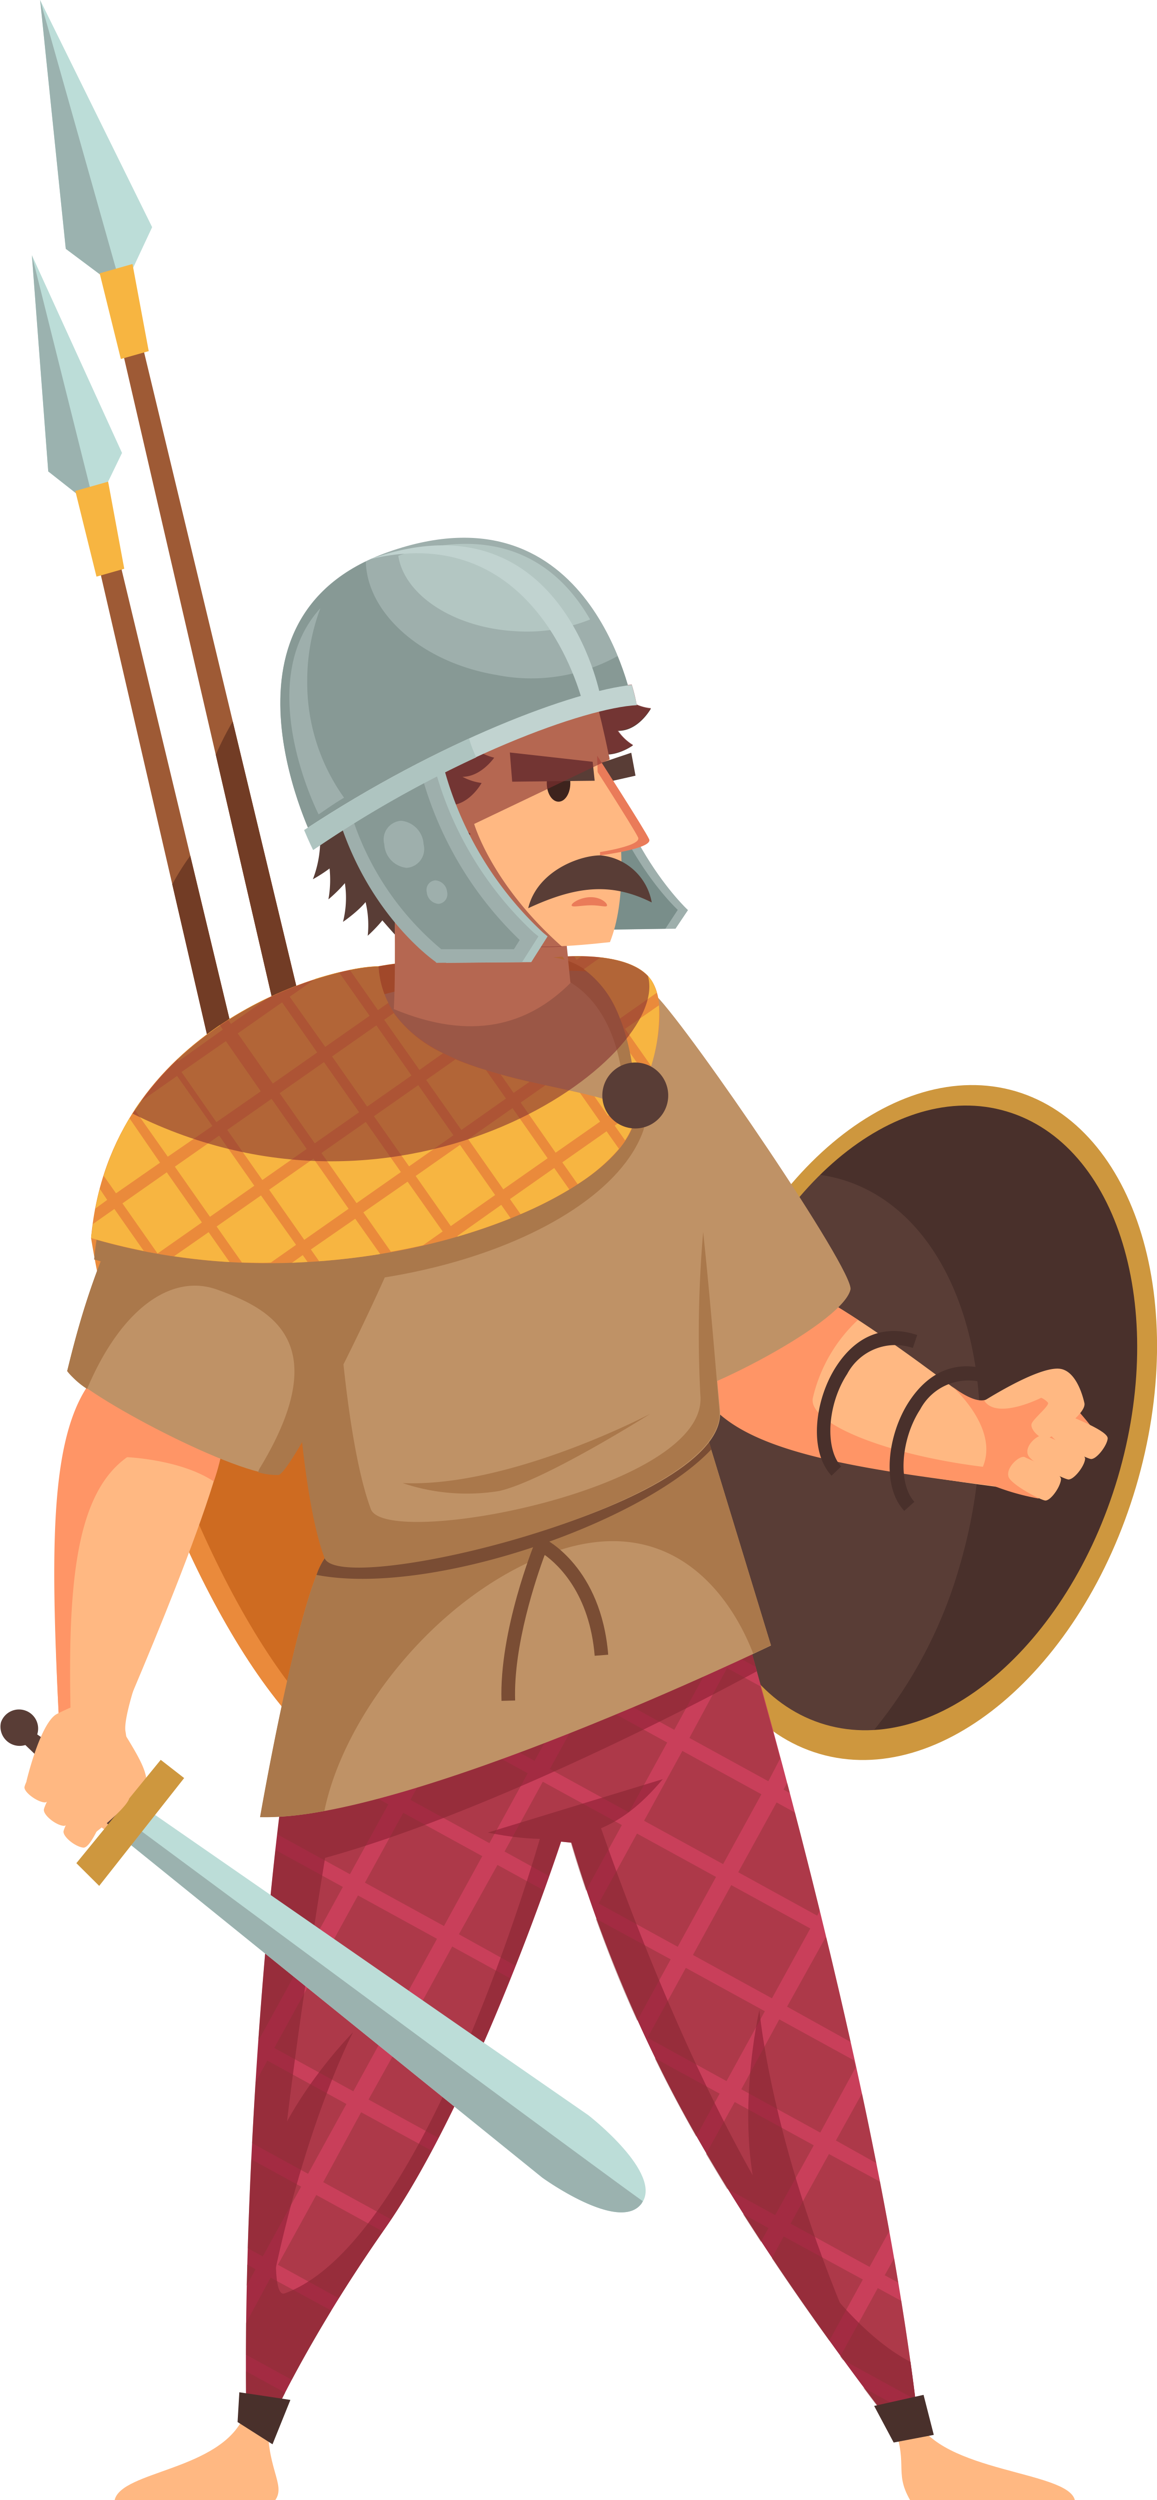 <svg xmlns="http://www.w3.org/2000/svg" viewBox="0 0 98.33 212.41"><defs><style>.cls-1{isolation:isolate;}.cls-2{fill:#ffb882;}.cls-3{fill:#593d36;}.cls-4{fill:#ce6b21;}.cls-5{fill:#9e5a35;}.cls-6{fill:#723c25;}.cls-7{fill:#49302b;}.cls-8{fill:#ce973e;}.cls-9{fill:#9eafac;}.cls-10{fill:#798e8a;}.cls-11{fill:#ea8a3b;}.cls-12{fill:#ff9566;}.cls-13{fill:#bf9266;}.cls-14{fill:#c93f5a;}.cls-15{fill:#a32b42;}.cls-16{opacity:0.41;}.cls-16,.cls-23,.cls-26{mix-blend-mode:multiply;}.cls-17,.cls-26{fill:#843131;}.cls-18{fill:#aa784b;}.cls-19{fill:#7a4d34;}.cls-20{fill:#bcddd8;}.cls-21{fill:#9bb2af;}.cls-22{fill:#f7b541;}.cls-23,.cls-26{opacity:0.6;}.cls-24{fill:#ea7b59;}.cls-25{fill:#3d231d;}.cls-27{fill:#aec4c0;}.cls-28{fill:#879995;}.cls-29{fill:#b3c6c2;}.cls-30{fill:#c1d3d0;}</style></defs><g class="cls-1"><g id="Layer_2" data-name="Layer 2"><g id="_11" data-name="11"><path class="cls-2" d="M10.31,146.84c1.55,2.52,2.33,3.79,2.11,5a7.28,7.28,0,0,1-3.35,3.59c-.82.15-1.65-2.84-1.84-3.38s.78-1.53,1.25-1.3,1.46,1.49,1.69,1.33a1.72,1.72,0,0,0,.39-.55S8.66,147.89,10.31,146.84Z"/><path class="cls-3" d="M27,69.35a9.34,9.34,0,0,1-.41,5.35s2.11-1.14,2.58-2.14S27,69.35,27,69.35Z"/><path class="cls-3" d="M27.3,71.07a9.31,9.31,0,0,1,.61,5.34s1.86-1.53,2.13-2.6S27.3,71.07,27.3,71.07Z"/><path class="cls-3" d="M28.8,73.16a8.35,8.35,0,0,1,.35,5.16s2-1.36,2.34-2.38S28.8,73.16,28.8,73.16Z"/><path class="cls-3" d="M30.19,74.42a8.41,8.41,0,0,1,1.06,5.08s1.78-1.58,2-2.63S30.19,74.42,30.19,74.42Z"/><path class="cls-3" d="M26.31,68.4c.69,3.88,7.25,11,7.25,11l5.68-5.36-4-10.28Z"/><path class="cls-4" d="M53.94,83.9c-.51-3.09-8.2-2.76-17.79-2.27-9,.45-14.88,4.46-14.37,7.56s8.12,4.43,17,3S54.45,87,53.94,83.9Z"/><polygon class="cls-5" points="10.31 21.87 8.57 21.87 30.4 116.3 32.91 115.92 10.31 21.87"/><path class="cls-6" d="M18.34,64.12,30.4,116.3l2.51-.39L19.78,61.29A26.67,26.67,0,0,0,18.34,64.12Z"/><polygon class="cls-5" points="6.84 33.84 5.1 33.84 26.92 128.27 29.43 127.89 6.84 33.84"/><path class="cls-6" d="M14.64,75.13l12.28,53.14,2.51-.38L16.17,72.7A22.09,22.09,0,0,0,14.64,75.13Z"/><path class="cls-3" d="M96.11,126.24c4.5-15.19,0-29.91-10-32.88s-21.78,7-26.28,22.15,0,29.92,10,32.88S91.61,141.44,96.11,126.24Z"/><path class="cls-7" d="M86.24,93.44c-5.77-1.7-12.12.89-17.32,6.3a12.1,12.1,0,0,1,2.65.48c10,3,14.44,17.63,10,32.78a38.9,38.9,0,0,1-8.87,15.79c9.32.7,19.45-8.74,23.54-22.56C100.68,111.08,96.23,96.4,86.24,93.44Z"/><path class="cls-8" d="M86.32,92.71c-10.25-3-22.29,7.12-26.9,22.67S59.39,146,69.64,149s22.29-7.12,26.9-22.67S96.57,95.75,86.32,92.71ZM95,125.52c-4.26,14.37-15.39,23.75-24.86,21s-13.7-16.73-9.44-31.11S76.07,91.61,85.54,94.42,99.24,111.15,95,125.52Z"/><path class="cls-9" d="M50.45,59.35l-7.63,2.41C43.61,73.55,50.67,79,50.67,79l6.74-.1,1.06-1.58S51.65,71.06,50.45,59.35Z"/><path class="cls-10" d="M49.58,59.35,42,61.76C42.74,73.55,49.8,79,49.8,79l6.75-.1L57.6,77.3S50.78,71.06,49.58,59.35Z"/><path class="cls-11" d="M7.74,105.19c2.61,15.93,10.72,35.48,19.26,43,0,0,18.68-21.87,20.42-33.74C21.57,95,9.45,90.77,7.74,105.19Z"/><path class="cls-4" d="M9.33,104.46c2.61,15.93,10.72,35.49,19.26,43,0,0,18.69-21.87,20.42-33.75C23.16,94.3,11,90,9.33,104.46Z"/><path class="cls-2" d="M60.38,116.48c2.11,5.75,10.21,8.09,25.63,10l.37-4.44S71,109.7,66.72,108.89C61.74,107.94,60.38,116.48,60.38,116.48Z"/><path class="cls-12" d="M82.38,124.46c-7.64-1.1-13.6-3.62-13.31-5.64a13.16,13.16,0,0,1,3.85-6.69c-2.59-1.69-4.91-3-6.2-3.24-5-1-7.61,8.34-7.61,8.34,2.11,5.74,11.48,7.34,26.9,9.2l.13-1.57C84.94,124.78,83.68,124.65,82.38,124.46Z"/><path class="cls-13" d="M46.55,91.43c-3.66,15.77,5.87,22.51,10,27.13.91,1,15-5.91,15.73-9,.35-1.58-13.51-21.9-16.54-25S48.2,84.33,46.55,91.43Z"/><path class="cls-14" d="M59,123.87s-26.17,2-30.25,10.55S20.27,185.65,21,207.48h1.24s2.28-8.09,9.74-18.74C39.88,177.42,47,156,47,156l1.56-.46s3.17,8.51,8.21,18.87c7.24,14.9,20,32.93,20,32.93H78.2C74.65,173.39,59,123.87,59,123.87Z"/><path class="cls-15" d="M50.54,153.71l-4.35,1.44s-9.75,35.29-22,39.69c-2.87,1,3.44-37,3.44-37,13.26-3.67,30.28-12.36,36.7-15.86C61.21,130.76,59,123.87,59,123.87s-27.27,2.44-31.36,11S20.27,185.65,21,207.48h1.24s3-7.45,10.45-18.1c7.93-11.32,15-32.92,15-32.92l.87.09a121.28,121.28,0,0,0,7.34,18.74c7.24,14.89,20.93,32,20.93,32H78.2c-.23-2.15-.5-4.37-.82-6.63C63.47,193.44,50.54,153.71,50.54,153.71Z"/><path class="cls-15" d="M41.46,155.69c7.53,1.54,11.3-.29,14.87-4.54Z"/><path class="cls-15" d="M64.54,170.75s-2.32,10,.29,17.57l8.2,11.2C65.5,182.62,64.54,170.75,64.54,170.75Z"/><path class="cls-15" d="M30,172.66s-6,6-7.77,12.82L22.4,198C25.21,181.74,30,172.66,30,172.66Z"/><g class="cls-16"><path class="cls-17" d="M25.28,167.33l-2.73-1.5c-.21,2.43-.41,4.91-.59,7.41l.07,0Z"/><path class="cls-17" d="M29.14,160.31l-5.73-3.14c-.27,2.36-.51,4.8-.74,7.32l3.21,1.76Z"/><path class="cls-17" d="M33,153.29l-6.71-3.68-2.53,4.6c-.06.54-.13,1.08-.19,1.63l6.17,3.39Z"/><rect class="cls-17" x="28.47" y="143.57" width="6.77" height="7.66" transform="translate(-112.7 104.44) rotate(-61.25)"/><rect class="cls-17" x="32.32" y="136.55" width="6.77" height="7.66" transform="translate(-104.54 104.17) rotate(-61.25)"/><rect class="cls-17" x="36.17" y="129.52" width="6.77" height="7.66" transform="translate(-96.39 103.9) rotate(-61.25)"/><path class="cls-17" d="M48.31,125.36a73.36,73.36,0,0,0-9.39,2.37l6.22,3.41Z"/><path class="cls-17" d="M21,192.39c0,.61,0,1.21-.05,1.8l.77-1.4Z"/><path class="cls-17" d="M25.59,185.77l-4.24-2.32c-.12,2.56-.22,5.09-.3,7.55l1.28.7Z"/><path class="cls-17" d="M29.44,178.75l-6.72-3.69-1,1.84c-.11,1.73-.21,3.45-.3,5.17l4.76,2.61Z"/><rect class="cls-17" x="24.92" y="169.02" width="6.77" height="7.66" transform="translate(-136.86 114.54) rotate(-61.25)"/><rect class="cls-17" x="28.77" y="162" width="6.77" height="7.66" transform="translate(-128.7 114.27) rotate(-61.25)"/><rect class="cls-17" x="32.62" y="154.98" width="6.77" height="7.66" transform="translate(-120.55 114) rotate(-61.25)"/><rect class="cls-17" x="36.47" y="147.96" width="6.77" height="7.66" transform="translate(-112.39 113.74) rotate(-61.26)"/><rect class="cls-17" x="40.32" y="140.94" width="6.77" height="7.66" transform="translate(-104.24 113.47) rotate(-61.25)"/><rect class="cls-17" x="44.18" y="133.92" width="6.77" height="7.66" transform="translate(-96.08 113.2) rotate(-61.25)"/><rect class="cls-17" x="48.03" y="126.89" width="6.77" height="7.66" transform="translate(-87.92 112.93) rotate(-61.25)"/><path class="cls-17" d="M59.2,124.48l-.19-.61s-3.68.29-8.48,1.09L57,128.51Z"/><path class="cls-17" d="M21,207.48h1.24s.62-1.54,2-4.2l-3.33-1.82C20.89,203.59,20.92,205.62,21,207.48Z"/><path class="cls-17" d="M20.91,197.36c0,.91,0,1.81,0,2.69l3.89,2.13c.87-1.64,2-3.62,3.36-5.88L23,193.5Z"/><path class="cls-17" d="M23.62,192.41l5.17,2.84c1.1-1.75,2.34-3.65,3.75-5.67l-5.66-3.1Z"/><path class="cls-17" d="M27.47,185.39l5.77,3.16c1.18-1.76,2.33-3.74,3.45-5.83l-6-3.27Z"/><path class="cls-17" d="M31.32,178.37l5.94,3.26c1-2,2-4.06,3-6.11l-5.63-3.09Z"/><path class="cls-17" d="M35.17,171.35l5.54,3c1-2.16,1.85-4.29,2.64-6.28l-4.92-2.7Z"/><path class="cls-17" d="M39,164.33,43.81,167c1-2.45,1.78-4.65,2.41-6.4l-3.94-2.16Z"/><path class="cls-17" d="M46.13,151.37l-3.25,5.93,3.76,2.07c.64-1.82,1-2.91,1-2.91l.87.09s.42,1.53,1.29,4.07l3.05-5.57Z"/><rect class="cls-17" x="48.33" y="145.33" width="6.77" height="7.66" transform="translate(-103.93 122.76) rotate(-61.25)"/><rect class="cls-17" x="52.18" y="138.31" width="6.77" height="7.66" transform="translate(-95.77 122.5) rotate(-61.25)"/><path class="cls-17" d="M54.43,136.24l6.72,3.68,1.71-3.13-1.25-4.34-3.92-2.15Z"/><path class="cls-17" d="M61.11,130.77c-.52-1.76-1-3.22-1.3-4.33l-1.53,2.78Z"/><path class="cls-17" d="M50.63,163c.88,2.42,2,5.39,3.52,8.68L57,166.46Z"/><rect class="cls-17" x="52.48" y="156.74" width="6.77" height="7.66" transform="translate(-111.78 132.33) rotate(-61.25)"/><rect class="cls-17" x="56.33" y="149.72" width="6.77" height="7.66" transform="translate(-103.62 132.06) rotate(-61.25)"/><path class="cls-17" d="M58.59,147.65l6.71,3.68,1-1.92c-.57-2.15-1.13-4.19-1.67-6.14l-2.84-1.56Z"/><path class="cls-17" d="M64.22,141.61h0l-.12-.41c-.22-.82-.45-1.61-.66-2.38l-1,1.82Z"/><path class="cls-17" d="M55.64,174.85c.07.15.13.29.21.44,1,2.05,2.12,4.14,3.31,6.23l2-3.65Z"/><rect class="cls-17" x="56.63" y="168.15" width="6.77" height="7.66" transform="translate(-119.63 141.89) rotate(-61.25)"/><rect class="cls-17" x="60.49" y="161.13" width="6.77" height="7.66" transform="translate(-111.47 141.62) rotate(-61.25)"/><path class="cls-17" d="M62.74,159.06l6.71,3.69.22-.41c-.7-2.87-1.41-5.66-2.11-8.35L66,153.13Z"/><path class="cls-17" d="M67.13,152.34c-.07-.29-.15-.58-.23-.87l-.31.57Z"/><path class="cls-17" d="M63.13,188.09l1.53,2.37.65-1.17Z"/><path class="cls-17" d="M69.16,182.26l-6.72-3.68L60,183q.87,1.47,1.77,2.94l4.11,2.25Z"/><path class="cls-17" d="M63,177.5l6.71,3.68,3-5.52c0-.2-.09-.41-.14-.62l-6.34-3.48Z"/><path class="cls-17" d="M66.89,170.48l5.4,3c-.67-3-1.36-6-2.06-8.86l-.08,0Z"/><path class="cls-17" d="M66.6,190l-1,1.86c1.7,2.55,3.37,4.93,4.88,7l2.85-5.2Z"/><path class="cls-17" d="M67.19,188.91l6.71,3.68,1.68-3.05c-.26-1.39-.52-2.78-.79-4.19L70.45,183Z"/><path class="cls-17" d="M74.47,183.77c-.39-2-.79-4-1.21-5.92l-2.22,4Z"/><path class="cls-17" d="M73.36,202.84c1.49,2,2.6,3.41,3.11,4.06l1-1.81Z"/><path class="cls-17" d="M76.6,195.48l-2-1.09-3.19,5.81.2.27,6.19,3.39C77.46,201.14,77.06,198.34,76.6,195.48Z"/><path class="cls-17" d="M76.34,193.93c-.11-.69-.23-1.38-.35-2.07l-.8,1.44Z"/></g><path class="cls-13" d="M22.12,154.38c12.36.39,43.4-14.58,43.4-14.58L60,121.7s-29.78,8-32.1,10.28S22.12,154.38,22.12,154.38Z"/><path class="cls-18" d="M46.67,132c9.91-3.71,15.22,3,17.34,8.48,1-.44,1.51-.71,1.51-.71L60,121.7s-29.78,8-32.1,10.28-5.8,22.4-5.8,22.4a26.38,26.38,0,0,0,5.47-.53C29.2,145.84,36.93,135.68,46.67,132Z"/><path class="cls-19" d="M60.46,123.13,60,121.7s-29.78,8-32.1,10.28a5.78,5.78,0,0,0-1,1.82C36.63,135.67,54.59,129.37,60.46,123.13Z"/><path class="cls-13" d="M26,88.1c-1.91,5.71-.74,35.15,2.53,43.88,1.29,3.44,33.44-4.17,32.66-12.17-.91-9.35-2.34-30.68-5.46-35.24C53,80.62,27.58,83.32,26,88.1Z"/><path class="cls-18" d="M59.76,104.67a101,101,0,0,0-.24,13.84c.78,8-26.67,13.14-28,9.71-3.27-8.74-4.15-36.58-2.24-42.3a1.81,1.81,0,0,1,.22-.44c-1.91.76-3.23,1.64-3.55,2.62-1.91,5.71-1.64,35.53,1.63,44.26,1.29,3.44,34.34-4.55,33.56-12.55C60.81,116.07,60.37,110.41,59.76,104.67Z"/><path class="cls-2" d="M9.79,117.45c-5.34,3.8-5.61,12.57-4.73,29.68l3.9,2S19,126.48,19.09,121.67C19.15,116.05,9.79,117.45,9.79,117.45Z"/><path class="cls-12" d="M10.8,123.8s4.52.17,7.37,2.06a17.75,17.75,0,0,0,.92-4.19c.06-5.62-9.64-6-9.64-6-5.34,3.8-5.27,14.33-4.39,31.44l1,.51C5.65,135,6.31,127,10.8,123.8Z"/><path class="cls-13" d="M26.57,87.08C11.5,93,7.19,110.47,5.71,116.48c1.28,2,14.7,9.08,18,8.79,1.51-.61,10.91-21.48,11.71-25.71S33.35,84.41,26.57,87.08Z"/><path class="cls-18" d="M26.57,87.08C11.5,93,7.19,110.47,5.71,116.48A6.9,6.9,0,0,0,7.4,118c2.87-6.78,7.14-9.86,11.08-8.43,4.19,1.52,10.24,4.25,3.57,15.21a1.54,1.54,0,0,0-.11.3,5.72,5.72,0,0,0,1.75.23c1.51-.61,11.27-20.51,12.07-24.74S33.35,84.41,26.57,87.08Z"/><path class="cls-18" d="M8,107c20.48,6.14,43.18-1.25,46.66-10.91,1.67-4.65-21.53-.38-22.26-12.19C28.23,83.92,9.62,89.06,8,107Z"/><path class="cls-18" d="M46.34,82.52c5.74,1.62,6.59,7.9,6.73,10.94L55,91.94C56.22,85,55.12,82,46.34,82.52Z"/><path class="cls-11" d="M47,81.34C53.43,82.11,53.89,92,53.89,92l.87.29s2.41-6,.68-8.89S47,81.34,47,81.34Z"/><path class="cls-2" d="M33.47,85.73c.21-3.69,0-12.84,0-12.84l13.78-1.54,1.23,12.16C44.85,87.13,40.06,88.47,33.47,85.73Z"/><path class="cls-11" d="M7.74,105.19c20.48,6.14,43.23-2.25,46-9.41,1.76-4.62-20.84-1.89-21.57-13.69C27.94,82.09,9.33,87.23,7.74,105.19Z"/><path class="cls-2" d="M77.35,212.41h14c-.58-2.51-11.39-2.32-13.51-6.95H75.71C77.35,209.32,75.9,209.9,77.35,212.41Z"/><path class="cls-2" d="M23.39,212.41H9.74c.56-2.51,9-2.51,11-7.15h2.07C22.51,209.61,24.35,211.06,23.39,212.41Z"/><polygon class="cls-20" points="10.39 24.73 5.59 21.14 3.41 0 12.93 19.3 10.39 24.73"/><polygon class="cls-21" points="10.39 24.73 5.59 21.14 3.41 0 10.39 24.73"/><polygon class="cls-20" points="8.09 43.19 4.1 40.05 2.71 21.68 10.37 38.48 8.09 43.19"/><polygon class="cls-21" points="8.09 43.19 4.1 40.05 2.71 21.68 8.09 43.19"/><path class="cls-19" d="M42.62,144.5c-.2-5.94,2.73-13.18,2.85-13.48l.24-.58.55.28c.2.1,4.83,2.47,5.43,9.86l-1.15.09c-.43-5.26-3.08-7.73-4.25-8.57-.7,1.91-2.67,7.67-2.51,12.37Z"/><path class="cls-22" d="M14.47,90.56l-.12.13.14-.1Z"/><path class="cls-22" d="M18.94,87.47l-.26-.38A29.78,29.78,0,0,0,15.08,90l.1.15Z"/><path class="cls-22" d="M22.85,84.73a30.6,30.6,0,0,0-3.46,1.91l.24.35Z"/><path class="cls-22" d="M8.48,101c-.14.54-.27,1.1-.37,1.67l1-.73Z"/><path class="cls-22" d="M13.6,98.78,11,95a23.2,23.2,0,0,0-2.19,4.89l1.05,1.49Z"/><path class="cls-22" d="M18.05,95.66l-3-4.25-3.16,2.21-.45.65,2.82,4Z"/><rect class="cls-22" x="16.83" y="89.13" width="4.6" height="5.2" transform="matrix(0.82, -0.57, 0.57, 0.82, -49.18, 27.58)"/><rect class="cls-22" x="21.28" y="86.01" width="4.6" height="5.2" transform="translate(-46.58 29.57) rotate(-35.02)"/><path class="cls-22" d="M27.64,88.94l3.77-2.64-2.6-3.7c-.61.15-1.27.33-2,.55l-2.19,1.53Z"/><path class="cls-22" d="M33,85.2a7.81,7.81,0,0,1-.83-3.11,13.05,13.05,0,0,0-2.44.31l2.39,3.42Z"/><path class="cls-22" d="M7.88,104c0,.39-.11.77-.14,1.18,1.48.44,3,.8,4.48,1.1l-2.5-3.57Z"/><rect class="cls-22" x="11.48" y="100.45" width="4.6" height="5.2" transform="translate(-56.64 26.56) rotate(-35.02)"/><rect class="cls-22" x="15.93" y="97.33" width="4.6" height="5.2" transform="translate(-54.04 28.55) rotate(-35.02)"/><rect class="cls-22" x="20.39" y="94.21" width="4.6" height="5.2" transform="translate(-51.45 30.54) rotate(-35.02)"/><rect class="cls-22" x="24.84" y="91.09" width="4.6" height="5.2" transform="translate(-48.85 32.53) rotate(-35.02)"/><rect class="cls-22" x="29.29" y="87.97" width="4.6" height="5.2" transform="translate(-46.25 34.52) rotate(-35.02)"/><path class="cls-22" d="M35.65,90.9l2-1.42a10.81,10.81,0,0,1-4.19-3.41l-.81.57Z"/><path class="cls-22" d="M47,81.34a5.85,5.85,0,0,1,1,.21l-.19-.28C47.32,81.3,47,81.34,47,81.34Z"/><path class="cls-22" d="M49.44,81.24H48.8l.21.3Z"/><path class="cls-22" d="M14.79,106.73c1.58.23,3.15.4,4.72.49l-1.78-2.54Z"/><path class="cls-22" d="M22.18,101.56l-3.77,2.64,2.15,3.06c.83,0,1.65.06,2.46,0l2.14-1.5Z"/><rect class="cls-22" x="23.94" y="99.29" width="4.6" height="5.2" transform="translate(-53.71 33.5) rotate(-35.02)"/><rect class="cls-22" x="28.39" y="96.17" width="4.6" height="5.2" transform="translate(-51.12 35.49) rotate(-35.02)"/><rect class="cls-22" x="32.85" y="93.05" width="4.6" height="5.2" transform="translate(-48.52 37.48) rotate(-35.02)"/><path class="cls-22" d="M39.21,96,43,93.33l-1.7-2.42A25.24,25.24,0,0,1,38.71,90l-2.49,1.75Z"/><path class="cls-22" d="M45,91.91c-.8-.19-1.63-.39-2.44-.62l1.09,1.56Z"/><path class="cls-22" d="M55.44,83.41c-.8-1.33-2.65-1.87-4.41-2.07l-1.41,1a8.86,8.86,0,0,1,3.07,4.19l3.13-2.19A4.68,4.68,0,0,0,55.44,83.41Z"/><path class="cls-22" d="M24.82,107.28l1.32-.07-.41-.58Z"/><path class="cls-22" d="M26.42,106.15l.7,1c1.77-.13,3.51-.34,5.19-.61l-2.12-3Z"/><path class="cls-22" d="M34.64,100.39,30.88,103l2.34,3.34c.93-.16,1.85-.35,2.74-.55l1.66-1.17Z"/><rect class="cls-22" x="36.4" y="98.12" width="4.6" height="5.2" transform="translate(-50.79 40.44) rotate(-35.02)"/><rect class="cls-22" x="40.86" y="95" width="4.6" height="5.2" transform="translate(-48.19 42.43) rotate(-35.02)"/><path class="cls-22" d="M47.22,97.93,51,95.29l-1.71-2.44c-.9-.21-1.9-.42-2.94-.65l-2.1,1.47Z"/><path class="cls-22" d="M54.68,92.27l.08,0s.11-.28.26-.72l-1.47-2.1a20.69,20.69,0,0,1,.34,2.45l-.64,1.77,1.25-.87Z"/><path class="cls-22" d="M52.81,94a10.68,10.68,0,0,0-2.29-.85l1.15,1.65Z"/><path class="cls-22" d="M55.34,90.57A14.67,14.67,0,0,0,56,85.41l-2.88,2Z"/><path class="cls-22" d="M38.88,105l0,.06c1.6-.47,3.11-1,4.52-1.56l-.8-1.14Z"/><path class="cls-22" d="M43.34,101.87l.9,1.28a32.57,32.57,0,0,0,4.14-2.1L47.1,99.23Z"/><path class="cls-22" d="M47.79,98.75l1.3,1.85a15.44,15.44,0,0,0,3.51-3l-1.05-1.49Z"/><path class="cls-22" d="M52.24,95.63l.88,1.25a6.24,6.24,0,0,0,.59-1.1,1.28,1.28,0,0,0,.06-.74l.21-.63Z"/><path class="cls-3" d="M51.19,93.07a2.8,2.8,0,1,0,2.8-2.8A2.8,2.8,0,0,0,51.19,93.07Z"/><polygon class="cls-22" points="9.19 40.92 6.4 41.71 8.2 48.99 10.56 48.32 9.19 40.92"/><polygon class="cls-22" points="11.26 22.43 8.47 23.22 10.27 30.5 12.64 29.83 11.26 22.43"/><g class="cls-23"><path class="cls-17" d="M55.07,82.93c-1.45-1.56-4.69-1.77-6.81-1.68L47.32,72q-1.37-.18-2.79-.3L33.47,72.89s.11,4.91.09,9c-.48.06-1,.14-1.42.22h0c-3,0-14.69,2.83-20.87,12.5C34.55,106.22,57,89.88,55.07,82.93Z"/></g><path class="cls-3" d="M51.66,58.81a4.64,4.64,0,0,0,2.14,4.51s-2.83,2.1-4.5-.55C48.58,61.63,51.66,58.81,51.66,58.81Z"/><path class="cls-3" d="M51.48,57a4.64,4.64,0,0,0,3.84,3.2S53.63,63.28,51,61.58C49.86,60.85,51.48,57,51.48,57Z"/><path class="cls-2" d="M35.79,62.75c-.29,6.52-.28,13.64,6.2,17,2.11,1.1,7.18.58,9.85.29,2.73-6.93-1.07-20.05-1.51-21.79S35.79,62.75,35.79,62.75Z"/><polygon class="cls-3" points="50.97 64.85 53.65 63.95 54.01 65.9 51.26 66.52 50.97 64.85"/><path class="cls-24" d="M50.75,64.2s4.06,6.3,4.42,7.1S51,72.67,51,72.67Z"/><path class="cls-2" d="M49.81,64.06s4.06,6.3,4.42,7.09-4.13,1.38-4.13,1.38Z"/><path class="cls-25" d="M48.47,66.54c0-.87-.44-1.58-1-1.58s-1,.71-1,1.58.45,1.57,1,1.57S48.47,67.41,48.47,66.54Z"/><polygon class="cls-3" points="43.33 63.93 50.37 64.72 50.54 66.33 43.53 66.41 43.33 63.93"/><path class="cls-3" d="M44.89,77.16c.76-3.15,4.34-4.49,6.15-4.49a4.87,4.87,0,0,1,4.35,4C51.83,74.88,48.8,75.35,44.89,77.16Z"/><path class="cls-24" d="M51.59,76.91c0-.22-.55-.69-1.38-.69s-1.63.47-1.63.69.84,0,1.67,0S51.59,77.13,51.59,76.91Z"/><path class="cls-3" d="M38.55,60.8A4.65,4.65,0,0,0,42,64.37s-2,2.91-4.43.94C36.56,64.47,38.55,60.8,38.55,60.8Z"/><path class="cls-3" d="M38.08,66.23A4.64,4.64,0,0,0,40,70.86s-3,1.93-4.47-.81C34.83,68.87,38.08,66.23,38.08,66.23Z"/><path class="cls-3" d="M37.09,63.32a4.66,4.66,0,0,0,3.84,3.2s-1.69,3.09-4.32,1.38C35.48,67.17,37.09,63.32,37.09,63.32Z"/><path class="cls-26" d="M47.76,80.42C41.75,75.1,40.3,70,40.3,70l11.51-5.49c0-.15-.06-.31-.09-.45a4.5,4.5,0,0,0,2.08-.78,3.93,3.93,0,0,1-1.28-1.24c1.74,0,2.8-1.89,2.8-1.89a3.52,3.52,0,0,1-1.21-.31,14.88,14.88,0,0,0-.42-1.69c-.42.05-.9.13-1.4.22A5.76,5.76,0,0,1,51.48,57a16.34,16.34,0,0,0-.59,1.73l-.41.1c-.07-.24-.12-.43-.15-.55-.43-1.74-14.54,4.48-14.54,4.48,0,.66-.06,1.33-.07,2-1.75.89-3.55,1.88-5.37,3L31,69.36c1.57-1,3.14-1.84,4.66-2.66a24.37,24.37,0,0,0,.69,5.86l-2.92.33s0,.11,0,.26c0,.38,0,1.16,0,2.15A19,19,0,0,0,47.76,80.42Z"/><path class="cls-27" d="M37.93,81.8l-.15-.1c-.31-.22-7.59-5.39-9.18-16.55l-.07-.51,8.52-2.56.11.62a29.66,29.66,0,0,0,9,16.54l.38.31-1.39,2.19ZM29.82,65.45a24.32,24.32,0,0,0,8.51,15.19l6.17,0,.5-.78a30.55,30.55,0,0,1-8.87-16.26Z"/><path class="cls-28" d="M35.75,62.82l-7.41,2.23c1.58,11,9,16.17,9,16.17L44,81.16l.94-1.47A29.94,29.94,0,0,1,35.75,62.82Z"/><path class="cls-9" d="M37.09,81.8,37,81.7c-.31-.22-7.59-5.39-9.19-16.55l-.07-.51,8.52-2.56.11.62a29.73,29.73,0,0,0,9,16.54l.39.31-1.39,2.19ZM29,65.45a24.37,24.37,0,0,0,8.5,15.19l6.18,0,.49-.78A30.63,30.63,0,0,1,35.3,63.55Z"/><path class="cls-9" d="M26.83,71.77C38.13,64,49.49,60,53.74,59.74c0,0-3.42-18.94-20.73-12.85C16.94,52.54,26.83,71.77,26.83,71.77Z"/><path class="cls-28" d="M42.19,57.34c-6.33-1.06-11-5.23-11.1-9.64-13.3,6.47-4.26,24.07-4.26,24.07C38.13,64,49.49,60,53.74,59.74a21.94,21.94,0,0,0-1.26-4A15.11,15.11,0,0,1,42.19,57.34Z"/><path class="cls-29" d="M34.47,47l-.62.22c.52,3.36,4.76,6.15,10.06,6.41a14.39,14.39,0,0,0,6.24-1C47.78,48.49,43.19,44.45,34.47,47Z"/><path class="cls-30" d="M25.84,70.52c.44,1.06.76,1.69.76,1.69,11.57-7.92,23.18-12.08,27.52-12.3,0,0-.12-.67-.43-1.72C48.81,58.7,37.45,62.86,25.84,70.52Z"/><path class="cls-30" d="M49.45,59.42c.58-.15,1.12-.27,1.56-.34,0,0-3.29-17.37-19.61-11.56C44.33,44.36,48.63,56.57,49.45,59.42Z"/><path class="cls-9" d="M36,71.73a2.12,2.12,0,0,0-1.91-2,1.59,1.59,0,0,0-1.43,2,2.12,2.12,0,0,0,1.9,2A1.6,1.6,0,0,0,36,71.73Z"/><path class="cls-9" d="M38,75.79a1.09,1.09,0,0,0-1-1,.81.81,0,0,0-.73,1,1.08,1.08,0,0,0,1,1A.82.82,0,0,0,38,75.79Z"/><path class="cls-27" d="M39.87,62.74a104.8,104.8,0,0,0-14,7.78c.44,1.06.76,1.69.76,1.69a96.64,96.64,0,0,1,13.85-7.87A8.71,8.71,0,0,1,39.87,62.74Z"/><path class="cls-9" d="M26.11,57.86a17.41,17.41,0,0,1,1.12-6.19c-5.85,6.42-.15,17.52-.15,17.52.72-.49,1.44-1,2.16-1.42A16.8,16.8,0,0,1,26.11,57.86Z"/><path class="cls-18" d="M34.22,126c9.17.38,21.05-5.89,21.05-5.89s-9,5.69-12.84,6.56A17.14,17.14,0,0,1,34.22,126Z"/><path class="cls-7" d="M70.67,125.37c-2-2.16-1.38-6.54.39-9.27s4.2-3.57,6.89-2.68l-.37,1.1A4.63,4.63,0,0,0,72,116.73c-1.68,2.57-1.92,6.31-.51,7.86Z"/><path class="cls-7" d="M76.85,128.36c-2-2.16-1.38-6.54.39-9.26s4.2-3.58,6.89-2.68l-.37,1.1a4.63,4.63,0,0,0-5.55,2.21c-1.67,2.56-1.91,6.31-.5,7.86Z"/><polygon class="cls-7" points="75.95 207.51 74.29 204.4 78.49 203.46 79.36 206.86 75.95 207.51"/><polygon class="cls-7" points="20.19 205.77 20.34 203.24 24.68 203.89 23.16 207.66 20.19 205.77"/><path class="cls-12" d="M80.9,117.77s1.71,1.4,2.75,1.18a29.42,29.42,0,0,1,6-.72c.73,0,3.13,2.87,3.83,4-.85.22-5.22,5.08-5.22,5.08a20.3,20.3,0,0,1-5.3-1.73C85.75,122,80.9,117.77,80.9,117.77Z"/><path class="cls-2" d="M83.65,119c2.6-1.6,5.3-2.93,6.51-2.7s1.8,2,2,2.9-2.57,2.78-3.12,3-1.58-.8-1.35-1.28,1.54-1.52,1.37-1.76a1.74,1.74,0,0,0-.57-.41S84.74,120.66,83.65,119Z"/><path class="cls-2" d="M89.28,121.86c-.33-.85,1-1.89,1.49-1.64s3.44,1.36,3.37,2-1,1.82-1.45,1.73S89.55,122.55,89.28,121.86Z"/><path class="cls-2" d="M87.36,123.6c-.32-.85,1-1.9,1.49-1.64s3.44,1.35,3.37,2-1,1.81-1.45,1.73S87.63,124.29,87.36,123.6Z"/><path class="cls-2" d="M85.72,125.49c-.29-.83,1-1.92,1.39-1.69s3.13,1.22,3.06,1.9-.92,1.84-1.35,1.78S86,126.16,85.72,125.49Z"/><path class="cls-3" d="M.08,146.33a1.63,1.63,0,0,0,3.09,1,1.62,1.62,0,0,0-1-2A1.62,1.62,0,0,0,.08,146.33Z"/><polygon class="cls-3" points="9.94 155.72 1.64 147.76 2.27 146.73 11.67 153.27 9.94 155.72"/><path class="cls-20" d="M10.29,156.07,46.08,185s6.54,4.75,8.44,2.21S50,179.7,50,179.7L12.11,153.45Z"/><path class="cls-21" d="M11.1,154.89l-.81,1.18L46.08,185s6.54,4.75,8.44,2.21a2.12,2.12,0,0,0,.11-.21C53.75,186.47,11.1,154.89,11.1,154.89Z"/><polygon class="cls-8" points="8.43 160.22 15.65 151.06 13.66 149.51 6.49 158.29 8.43 160.22"/><path class="cls-2" d="M11.62,142.7s-1.16,3.41-.95,4.42a29.08,29.08,0,0,1,.33,5.56c0,.71-2.77,3-3.85,3.7-.21-.82-4.9-5.06-4.9-5.06s1.1-4.66,2.46-5.63C5.26,145.3,11.62,142.7,11.62,142.7Z"/><path class="cls-2" d="M7.49,152.28c.82-.31,1.83,1,1.58,1.45s-1.31,3.32-2,3.24-1.75-.94-1.67-1.4S6.83,152.54,7.49,152.28Z"/><path class="cls-2" d="M5.82,150.43c.82-.32,1.83,1,1.58,1.44s-1.31,3.32-2,3.25-1.75-.94-1.67-1.4S5.15,150.68,5.82,150.43Z"/><path class="cls-2" d="M4,148.83c.81-.28,1.86.95,1.63,1.35s-1.18,3-1.84,2.95-1.78-.89-1.71-1.31S3.34,149.06,4,148.83Z"/></g></g></g></svg>